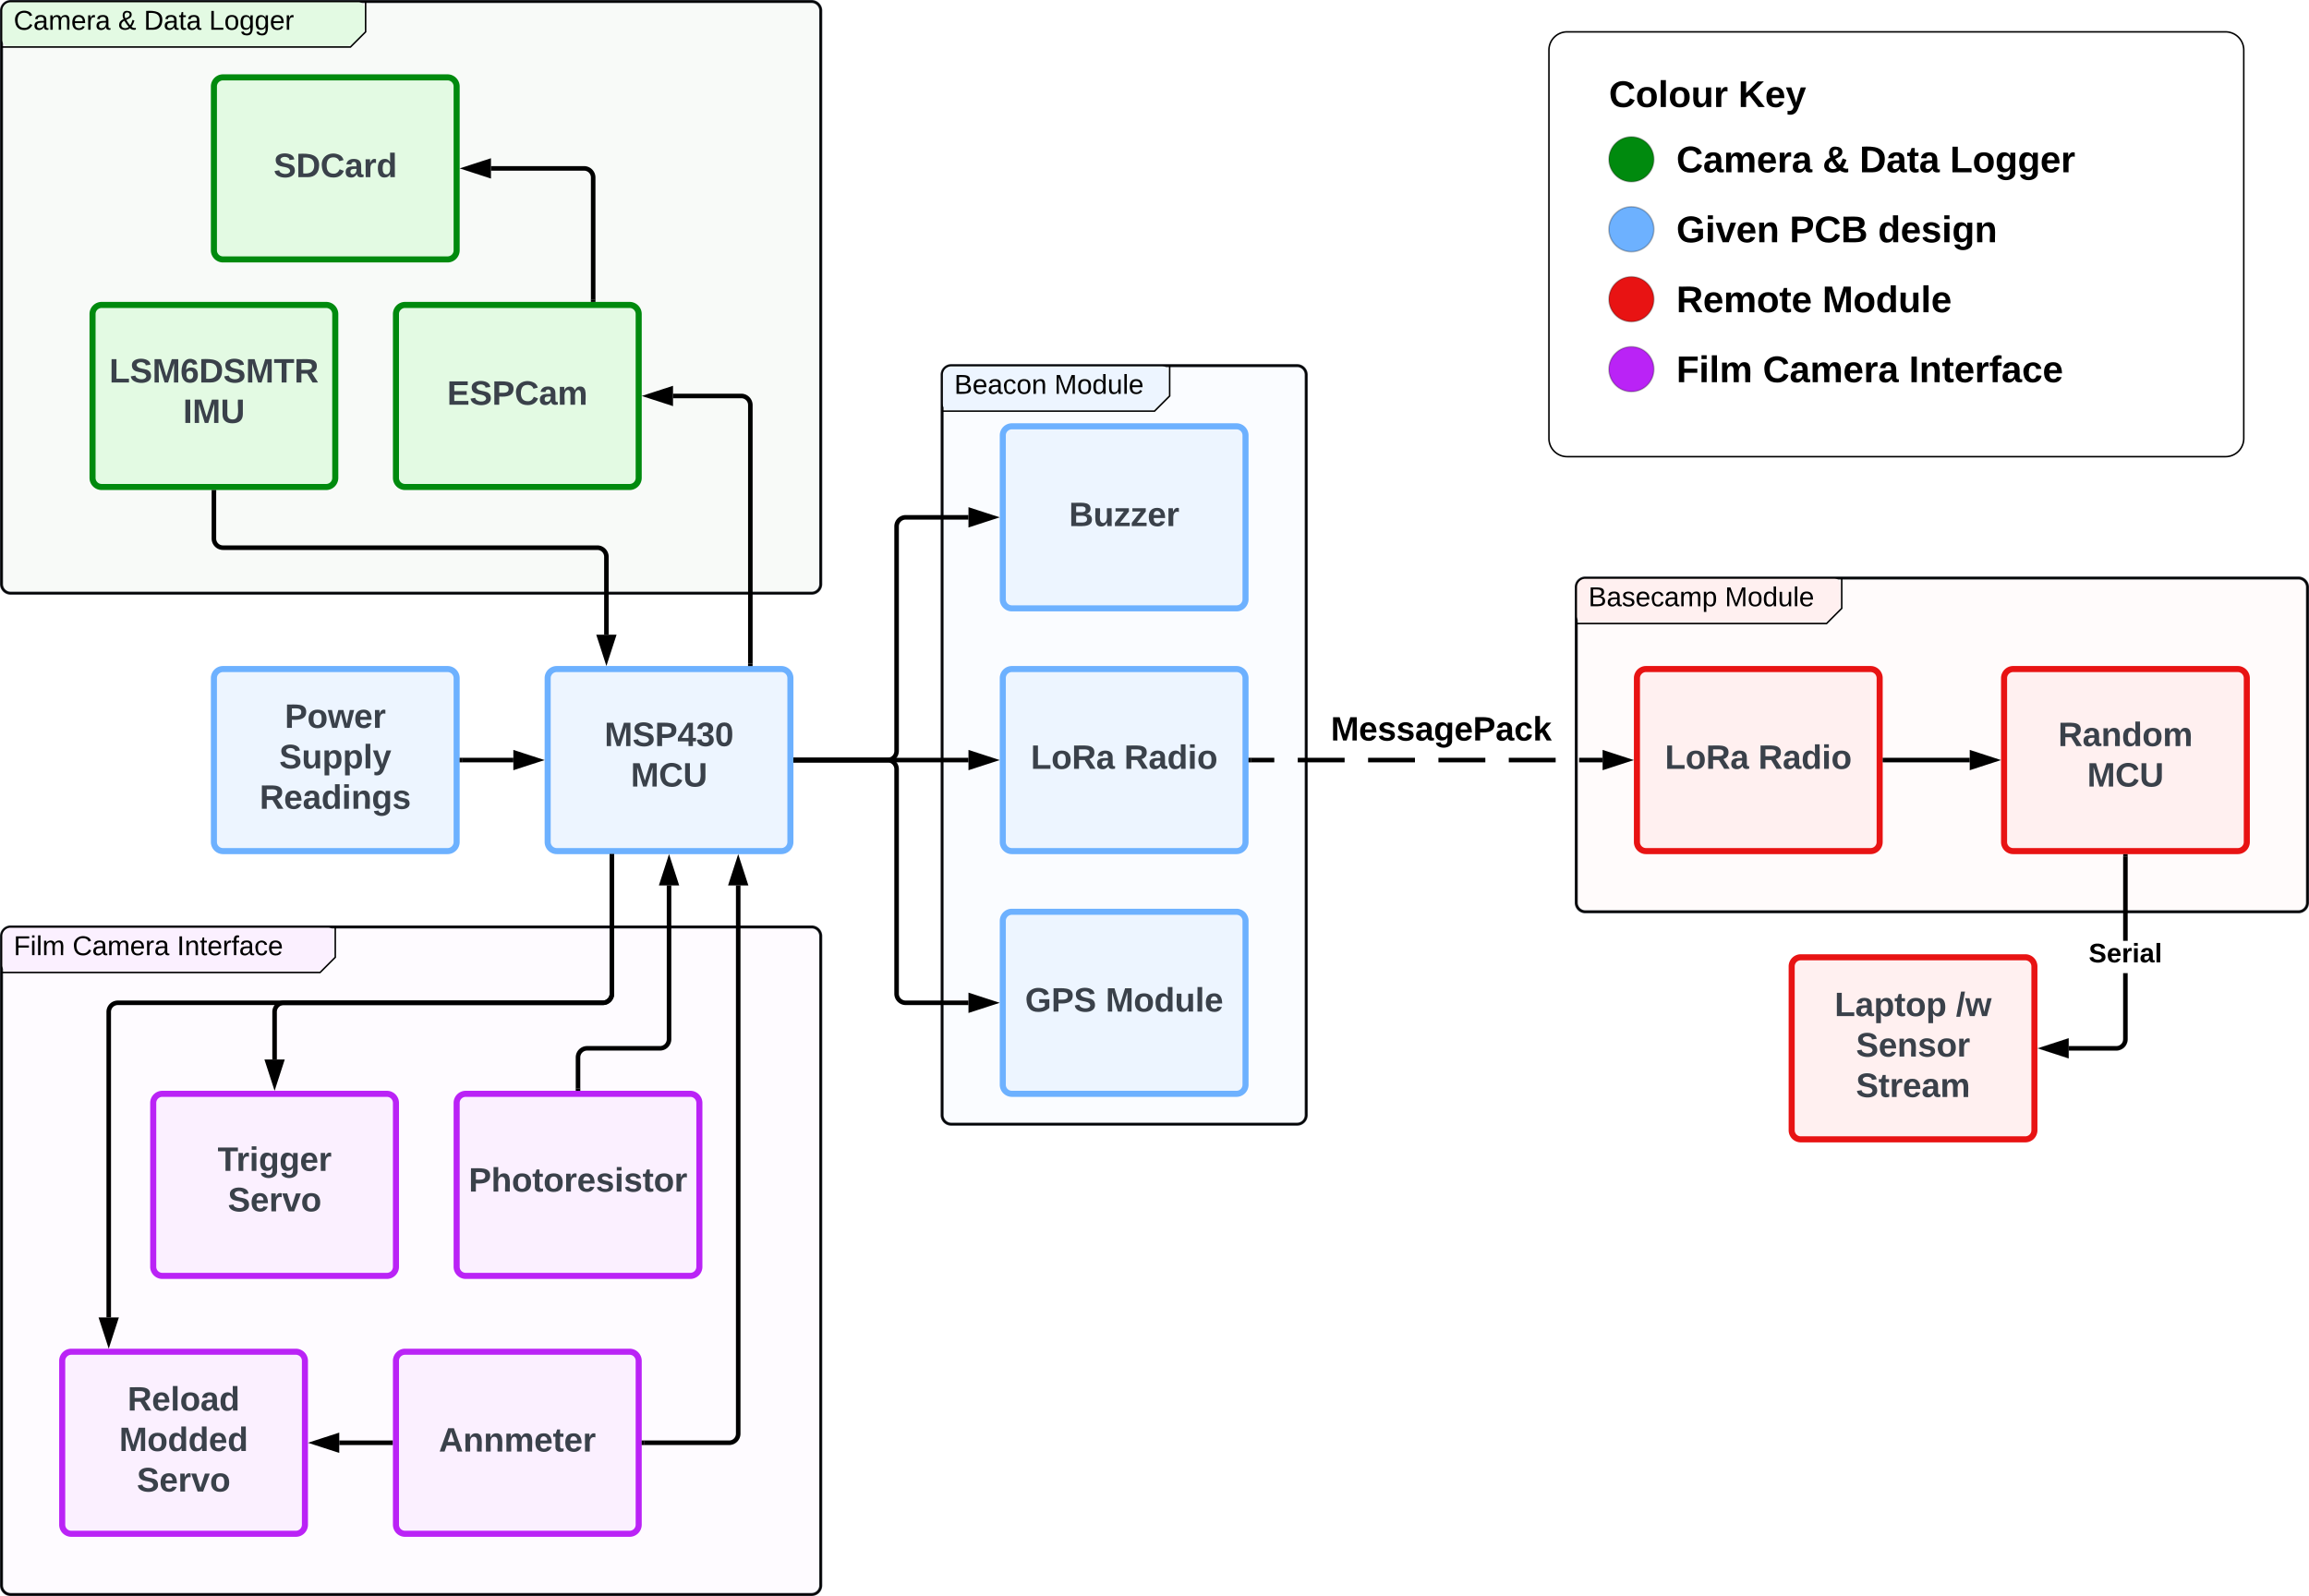 <svg xmlns="http://www.w3.org/2000/svg" xmlns:xlink="http://www.w3.org/1999/xlink" xmlns:lucid="lucid" width="1522" height="1052"><g transform="translate(-179 71)" lucid:page-tab-id="0_0"><path d="M0-500h2000v1500H0z" fill="#fff"/><path d="M1218 316a6 6 0 0 1 6-6h470a6 6 0 0 1 6 6v208a6 6 0 0 1-6 6h-470a6 6 0 0 1-6-6z" stroke="#282c33" stroke-width="2" fill="#fffbfb"/><path d="M800 176a6 6 0 0 1 6-6h228a6 6 0 0 1 6 6v488a6 6 0 0 1-6 6H806a6 6 0 0 1-6-6z" stroke="#282c33" stroke-width="2" fill="#fafcff"/><path d="M180 546a6 6 0 0 1 6-6h528a6 6 0 0 1 6 6v428a6 6 0 0 1-6 6H186a6 6 0 0 1-6-6z" stroke="#282c33" stroke-width="2" fill="#fefbff"/><path d="M180-64a6 6 0 0 1 6-6h528a6 6 0 0 1 6 6v378a6 6 0 0 1-6 6H186a6 6 0 0 1-6-6z" stroke="#282c33" stroke-width="2" fill="#f8faf8"/><path d="M1218 316a6 6 0 0 1 6-6h163a6 6 0 0 1 6 6v8a14.48 14.48 0 0 1-4.24 10.24l-1.52 1.52A14.48 14.48 0 0 1 1377 340h-153a6 6 0 0 1-6-6z" fill="#fff0f0"/><path d="M1393 310v20l-10 10h-165" stroke="#000" fill="none"/><path d="M1218 316a6 6 0 0 1 6-6h470a6 6 0 0 1 6 6v208a6 6 0 0 1-6 6h-470a6 6 0 0 1-6-6z" stroke="#000" fill="none"/><use xlink:href="#a" transform="matrix(1,0,0,1,1226,310) translate(0 18.6)"/><use xlink:href="#b" transform="matrix(1,0,0,1,1226,310) translate(89.95 18.6)"/><path d="M800 176a6 6 0 0 1 6-6h138a6 6 0 0 1 6 6v8a14.48 14.48 0 0 1-4.24 10.24l-1.52 1.52A14.48 14.48 0 0 1 934 200H806a6 6 0 0 1-6-6z" fill="#edf5ff"/><path d="M950 170v20l-10 10H800" stroke="#000" fill="none"/><path d="M800 176a6 6 0 0 1 6-6h228a6 6 0 0 1 6 6v488a6 6 0 0 1-6 6H806a6 6 0 0 1-6-6z" stroke="#000" fill="none"/><use xlink:href="#c" transform="matrix(1,0,0,1,808,170) translate(0 18.6)"/><use xlink:href="#b" transform="matrix(1,0,0,1,808,170) translate(66 18.6)"/><path d="M180-64a6 6 0 0 1 6-6h228a6 6 0 0 1 6 6v8a14.48 14.48 0 0 1-4.24 10.24l-1.52 1.52A14.48 14.48 0 0 1 404-40H186a6 6 0 0 1-6-6z" fill="#e3fae3"/><path d="M420-70v20l-10 10H180" stroke="#000" fill="none"/><path d="M180-64a6 6 0 0 1 6-6h528a6 6 0 0 1 6 6v378a6 6 0 0 1-6 6H186a6 6 0 0 1-6-6z" stroke="#000" fill="none"/><use xlink:href="#d" transform="matrix(1,0,0,1,188,-70) translate(0 18.6)"/><use xlink:href="#e" transform="matrix(1,0,0,1,188,-70) translate(68.85 18.6)"/><use xlink:href="#f" transform="matrix(1,0,0,1,188,-70) translate(85.85 18.6)"/><use xlink:href="#g" transform="matrix(1,0,0,1,188,-70) translate(128.8 18.6)"/><path d="M180 546a6 6 0 0 1 6-6h208a6 6 0 0 1 6 6v8a14.48 14.48 0 0 1-4.24 10.24l-1.52 1.52A14.48 14.48 0 0 1 384 570H186a6 6 0 0 1-6-6z" fill="#fbf0ff"/><path d="M400 540v20l-10 10H180" stroke="#000" fill="none"/><path d="M180 546a6 6 0 0 1 6-6h528a6 6 0 0 1 6 6v428a6 6 0 0 1-6 6H186a6 6 0 0 1-6-6z" stroke="#000" fill="none"/><use xlink:href="#h" transform="matrix(1,0,0,1,188,540) translate(0 18.6)"/><use xlink:href="#i" transform="matrix(1,0,0,1,188,540) translate(38.8 18.6)"/><use xlink:href="#j" transform="matrix(1,0,0,1,188,540) translate(107.65 18.6)"/><path d="M540 376a6 6 0 0 1 6-6h148a6 6 0 0 1 6 6v108a6 6 0 0 1-6 6H546a6 6 0 0 1-6-6z" stroke="#6db1ff" stroke-width="4" fill="#edf5ff"/><use xlink:href="#k" transform="matrix(1,0,0,1,552,382) translate(25.438 38.778)"/><use xlink:href="#l" transform="matrix(1,0,0,1,552,382) translate(42.784 65.444)"/><path d="M320-14a6 6 0 0 1 6-6h148a6 6 0 0 1 6 6V94a6 6 0 0 1-6 6H326a6 6 0 0 1-6-6z" stroke="#008a0e" stroke-width="4" fill="#e3fae3"/><use xlink:href="#m" transform="matrix(1,0,0,1,332,-8) translate(27.352 53.778)"/><path d="M440 136a6 6 0 0 1 6-6h148a6 6 0 0 1 6 6v108a6 6 0 0 1-6 6H446a6 6 0 0 1-6-6z" stroke="#008a0e" stroke-width="4" fill="#e3fae3"/><use xlink:href="#n" transform="matrix(1,0,0,1,452,142) translate(21.735 53.778)"/><path d="M320 376a6 6 0 0 1 6-6h148a6 6 0 0 1 6 6v108a6 6 0 0 1-6 6H326a6 6 0 0 1-6-6z" stroke="#6db1ff" stroke-width="4" fill="#edf5ff"/><use xlink:href="#o" transform="matrix(1,0,0,1,332,382) translate(34.698 26.778)"/><use xlink:href="#p" transform="matrix(1,0,0,1,332,382) translate(31.056 53.444)"/><use xlink:href="#q" transform="matrix(1,0,0,1,332,382) translate(18.123 80.111)"/><path d="M1258 376a6 6 0 0 1 6-6h148a6 6 0 0 1 6 6v108a6 6 0 0 1-6 6h-148a6 6 0 0 1-6-6z" stroke="#e81313" stroke-width="4" fill="#fff0f0"/><use xlink:href="#r" transform="matrix(1,0,0,1,1270,382) translate(6.457 53.778)"/><use xlink:href="#s" transform="matrix(1,0,0,1,1270,382) translate(68 53.778)"/><path d="M1500 376a6 6 0 0 1 6-6h148a6 6 0 0 1 6 6v108a6 6 0 0 1-6 6h-148a6 6 0 0 1-6-6z" stroke="#e81313" stroke-width="4" fill="#fff0f0"/><use xlink:href="#t" transform="matrix(1,0,0,1,1512,382) translate(23.679 38.778)"/><use xlink:href="#l" transform="matrix(1,0,0,1,1512,382) translate(42.784 65.444)"/><path d="M1360 566a6 6 0 0 1 6-6h148a6 6 0 0 1 6 6v108a6 6 0 0 1-6 6h-148a6 6 0 0 1-6-6z" stroke="#e81313" stroke-width="4" fill="#fff0f0"/><use xlink:href="#u" transform="matrix(1,0,0,1,1372,572) translate(16.302 26.778)"/><use xlink:href="#v" transform="matrix(1,0,0,1,1372,572) translate(96.241 26.778)"/><use xlink:href="#w" transform="matrix(1,0,0,1,1372,572) translate(30.407 53.444)"/><use xlink:href="#x" transform="matrix(1,0,0,1,1372,572) translate(30.377 80.111)"/><path d="M220 826a6 6 0 0 1 6-6h148a6 6 0 0 1 6 6v108a6 6 0 0 1-6 6H226a6 6 0 0 1-6-6z" stroke="#ba23f6" stroke-width="4" fill="#fbf0ff"/><use xlink:href="#y" transform="matrix(1,0,0,1,232,832) translate(31.056 26.778)"/><use xlink:href="#z" transform="matrix(1,0,0,1,232,832) translate(25.562 53.444)"/><use xlink:href="#A" transform="matrix(1,0,0,1,232,832) translate(37.167 80.111)"/><path d="M483.5 430h33.88" stroke="#000" stroke-width="3" fill="none"/><path d="M483.54 431.48H482v-2.96h1.54z" stroke="#000" stroke-width=".05"/><path d="M533.15 430l-14.27 4.63v-9.26z" stroke="#000" stroke-width="3"/><path d="M1421.5 430h55.88" stroke="#000" stroke-width="3" fill="none"/><path d="M1421.54 431.48H1420v-2.96h1.54z" stroke="#000" stroke-width=".05"/><path d="M1493.15 430l-14.27 4.63v-9.26z" stroke="#000" stroke-width="3"/><path d="M840 376a6 6 0 0 1 6-6h148a6 6 0 0 1 6 6v108a6 6 0 0 1-6 6H846a6 6 0 0 1-6-6z" stroke="#6db1ff" stroke-width="4" fill="#edf5ff"/><use xlink:href="#r" transform="matrix(1,0,0,1,852,382) translate(6.457 53.778)"/><use xlink:href="#s" transform="matrix(1,0,0,1,852,382) translate(68 53.778)"/><path d="M840 536a6 6 0 0 1 6-6h148a6 6 0 0 1 6 6v108a6 6 0 0 1-6 6H846a6 6 0 0 1-6-6z" stroke="#6db1ff" stroke-width="4" fill="#edf5ff"/><use xlink:href="#B" transform="matrix(1,0,0,1,852,542) translate(2.691 53.778)"/><use xlink:href="#C" transform="matrix(1,0,0,1,852,542) translate(55.778 53.778)"/><path d="M840 216a6 6 0 0 1 6-6h148a6 6 0 0 1 6 6v108a6 6 0 0 1-6 6H846a6 6 0 0 1-6-6z" stroke="#6db1ff" stroke-width="4" fill="#edf5ff"/><use xlink:href="#D" transform="matrix(1,0,0,1,852,222) translate(31.642 53.778)"/><path d="M703.5 430H764a6 6 0 0 0 6-6V276a6 6 0 0 1 6-6h41.38" stroke="#000" stroke-width="3" fill="none"/><path d="M703.54 431.48H702v-2.96h1.54z" stroke="#000" stroke-width=".05"/><path d="M833.15 270l-14.27 4.63v-9.26z" stroke="#000" stroke-width="3"/><path d="M240 136a6 6 0 0 1 6-6h148a6 6 0 0 1 6 6v108a6 6 0 0 1-6 6H246a6 6 0 0 1-6-6z" stroke="#008a0e" stroke-width="4" fill="#e3fae3"/><use xlink:href="#E" transform="matrix(1,0,0,1,252,142) translate(-0.951 39.111)"/><use xlink:href="#F" transform="matrix(1,0,0,1,252,142) translate(47.691 65.778)"/><path d="M703.5 430h113.88" stroke="#000" stroke-width="3" fill="none"/><path d="M703.54 431.48H702v-2.96h1.54z" stroke="#000" stroke-width=".05"/><path d="M833.15 430l-14.27 4.63v-9.26z" stroke="#000" stroke-width="3"/><path d="M703.5 430H764a6 6 0 0 1 6 6v148a6 6 0 0 0 6 6h41.38" stroke="#000" stroke-width="3" fill="none"/><path d="M703.54 431.48H702v-2.96h1.54z" stroke="#000" stroke-width=".05"/><path d="M833.15 590l-14.27 4.63v-9.26z" stroke="#000" stroke-width="3"/><path d="M673.6 366.5V196a6 6 0 0 0-6-6h-44.98" stroke="#000" stroke-width="3" fill="none"/><path d="M675.08 368h-2.96v-1.54h2.96z" stroke="#000" stroke-width=".05"/><path d="M606.85 190l14.27-4.63v9.26z" stroke="#000" stroke-width="3"/><path d="M570 126.5V46a6 6 0 0 0-6-6h-61.38" stroke="#000" stroke-width="3" fill="none"/><path d="M571.48 128h-2.96v-1.54h2.96z" stroke="#000" stroke-width=".05"/><path d="M486.85 40l14.27-4.63v9.27z" stroke="#000" stroke-width="3"/><path d="M436.5 880h-33.88" stroke="#000" stroke-width="3" fill="none"/><path d="M438 881.48h-1.54v-2.96H438z" stroke="#000" stroke-width=".05"/><path d="M386.85 880l14.27-4.63v9.26z" stroke="#000" stroke-width="3"/><path d="M582.34 493.5V584a6 6 0 0 1-6 6H256.67a6 6 0 0 0-6 6v201.38" stroke="#000" stroke-width="3" fill="none"/><path d="M583.8 493.54h-2.94V492h2.95z" stroke="#000" stroke-width=".05"/><path d="M250.67 813.15l-4.64-14.27h9.27z" stroke="#000" stroke-width="3"/><path d="M1200-38a12 12 0 0 1 12-12h434a12 12 0 0 1 12 12v256a12 12 0 0 1-12 12h-434a12 12 0 0 1-12-12z" stroke="#000" fill-opacity="0"/><path d="M1269.18 34c0 8.2-6.64 14.82-14.83 14.82-8.18 0-14.82-6.63-14.82-14.82 0-8.2 6.64-14.82 14.82-14.82 8.2 0 14.83 6.63 14.83 14.82z" stroke="#000" stroke-opacity=".25" fill="#008a0e"/><path d="M1269.18 80.12c0 8.18-6.64 14.82-14.83 14.82-8.18 0-14.82-6.64-14.82-14.82 0-8.2 6.64-14.83 14.82-14.83 8.2 0 14.83 6.63 14.83 14.82z" stroke="#000" stroke-opacity=".25" fill="#6db1ff"/><path d="M1269.18 126.23c0 8.2-6.64 14.83-14.83 14.83-8.18 0-14.82-6.64-14.82-14.83 0-8.18 6.64-14.82 14.82-14.82 8.2 0 14.83 6.65 14.83 14.83z" stroke="#000" stroke-opacity=".25" fill="#e81313"/><path d="M1269.18 172.35c0 8.2-6.64 14.83-14.83 14.83-8.18 0-14.82-6.64-14.82-14.83 0-8.18 6.64-14.82 14.82-14.82 8.2 0 14.83 6.64 14.83 14.82z" stroke="#000" stroke-opacity=".25" fill="#ba23f6"/><use xlink:href="#G" transform="matrix(1,0,0,1,1239.529,-20.353) translate(0 19.889)"/><use xlink:href="#H" transform="matrix(1,0,0,1,1239.529,-20.353) translate(85.284 19.889)"/><use xlink:href="#I" transform="matrix(1,0,0,1,1284,19.176) translate(0 23.389)"/><use xlink:href="#J" transform="matrix(1,0,0,1,1284,19.176) translate(96.352 23.389)"/><use xlink:href="#K" transform="matrix(1,0,0,1,1284,19.176) translate(120.728 23.389)"/><use xlink:href="#L" transform="matrix(1,0,0,1,1284,19.176) translate(180.346 23.389)"/><use xlink:href="#M" transform="matrix(1,0,0,1,1284,65.294) translate(0 23.389)"/><use xlink:href="#N" transform="matrix(1,0,0,1,1284,65.294) translate(74.623 23.389)"/><use xlink:href="#O" transform="matrix(1,0,0,1,1284,65.294) translate(132.883 23.389)"/><use xlink:href="#P" transform="matrix(1,0,0,1,1284,111.412) translate(0 23.389)"/><use xlink:href="#Q" transform="matrix(1,0,0,1,1284,111.412) translate(96.216 23.389)"/><use xlink:href="#R" transform="matrix(1,0,0,1,1284,157.529) translate(0 23.389)"/><use xlink:href="#S" transform="matrix(1,0,0,1,1284,157.529) translate(56.969 23.389)"/><use xlink:href="#T" transform="matrix(1,0,0,1,1284,157.529) translate(153.321 23.389)"/><path d="M1003.5 430h15.46m15.46 0h30.9m15.47 0h30.9m15.47 0h30.92m15.45 0h30.9m15.47 0h15.46" stroke="#000" stroke-width="3" fill="none"/><path d="M1003.54 431.48H1002v-2.96h1.54z" stroke="#000" stroke-width=".05"/><path d="M1251.15 430l-14.27 4.63v-9.26z" stroke="#000" stroke-width="3"/><g><use xlink:href="#U" transform="matrix(1,0,0,1,1056.222,399.333) translate(0 17.778)"/></g><path d="M320 253.5V284a6 6 0 0 0 6 6h246.72a6 6 0 0 1 6 6v51.38" stroke="#000" stroke-width="3" fill="none"/><path d="M321.48 253.54h-2.96V252h2.96z" stroke="#000" stroke-width=".05"/><path d="M578.72 363.15l-4.63-14.27h9.26z" stroke="#000" stroke-width="3"/><path d="M440 826a6 6 0 0 1 6-6h148a6 6 0 0 1 6 6v108a6 6 0 0 1-6 6H446a6 6 0 0 1-6-6z" stroke="#ba23f6" stroke-width="4" fill="#fbf0ff"/><g><use xlink:href="#V" transform="matrix(1,0,0,1,452,832) translate(16.272 53.778)"/></g><path d="M582.34 493.5V584a6 6 0 0 1-6 6H366a6 6 0 0 0-6 6v31.38" stroke="#000" stroke-width="3" fill="none"/><path d="M583.8 493.54h-2.94V492h2.95z" stroke="#000" stroke-width=".05"/><path d="M360 643.15l-4.63-14.27h9.26z" stroke="#000" stroke-width="3"/><path d="M1581.47 614.06l-.08 1.1-.3 1.15-.44 1.1-.6 1-.77.9-.9.75-1 .6-1.1.46-1.13.3-1.1.08h-31.45v-2.96h31.32l.77-.05.7-.17.65-.27.6-.37.55-.46.46-.54.37-.6.27-.66.16-.7.07-.76v-43.5h2.94zm0-64.95h-2.94v-55.6h2.94z" stroke="#000" stroke-width=".05"/><path d="M1581.47 493.54h-2.94V492h2.94z"/><path stroke="#000" stroke-width=".05"/><path d="M1541.12 624.63l-14.27-4.63 14.27-4.63z"/><path d="M1542.6 626.66l-20.52-6.66 20.52-6.66zm-10.97-6.66l8 2.6v-5.2z" stroke="#000" stroke-width=".05"/><g><use xlink:href="#W" transform="matrix(1,0,0,1,1555.802,549.114) translate(0 14.222)"/></g><path d="M280 656a6 6 0 0 1 6-6h148a6 6 0 0 1 6 6v108a6 6 0 0 1-6 6H286a6 6 0 0 1-6-6z" stroke="#ba23f6" stroke-width="4" fill="#fbf0ff"/><g><use xlink:href="#X" transform="matrix(1,0,0,1,292,662) translate(30.438 38.778)"/><use xlink:href="#Y" transform="matrix(1,0,0,1,292,662) translate(37.167 65.444)"/></g><path d="M480 656a6 6 0 0 1 6-6h148a6 6 0 0 1 6 6v108a6 6 0 0 1-6 6H486a6 6 0 0 1-6-6z" stroke="#ba23f6" stroke-width="4" fill="#fbf0ff"/><g><use xlink:href="#Z" transform="matrix(1,0,0,1,492,662) translate(-4.037 52.444)"/></g><path d="M560 646.5V626a6 6 0 0 1 6-6h48a6 6 0 0 0 6-6V512.62" stroke="#000" stroke-width="3" fill="none"/><path d="M561.48 648h-2.96v-1.54h2.96z" stroke="#000" stroke-width=".05"/><path d="M620 496.85l4.63 14.27h-9.26z" stroke="#000" stroke-width="3"/><path d="M603.5 880h56.1a6 6 0 0 0 6-6V512.62" stroke="#000" stroke-width="3" fill="none"/><path d="M603.54 881.48H602v-2.96h1.54z" stroke="#000" stroke-width=".05"/><path d="M665.6 496.85l4.63 14.27h-9.26z" stroke="#000" stroke-width="3"/><defs><path d="M160-131c35 5 61 23 61 61C221 17 115-2 30 0v-248c76 3 177-17 177 60 0 33-19 50-47 57zm-97-11c50-1 110 9 110-42 0-47-63-36-110-37v79zm0 115c55-2 124 14 124-45 0-56-70-42-124-44v89" id="aa"/><path d="M141-36C126-15 110 5 73 4 37 3 15-17 15-53c-1-64 63-63 125-63 3-35-9-54-41-54-24 1-41 7-42 31l-33-3c5-37 33-52 76-52 45 0 72 20 72 64v82c-1 20 7 32 28 27v20c-31 9-61-2-59-35zM48-53c0 20 12 33 32 33 41-3 63-29 60-74-43 2-92-5-92 41" id="ab"/><path d="M135-143c-3-34-86-38-87 0 15 53 115 12 119 90S17 21 10-45l28-5c4 36 97 45 98 0-10-56-113-15-118-90-4-57 82-63 122-42 12 7 21 19 24 35" id="ac"/><path d="M100-194c63 0 86 42 84 106H49c0 40 14 67 53 68 26 1 43-12 49-29l28 8c-11 28-37 45-77 45C44 4 14-33 15-96c1-61 26-98 85-98zm52 81c6-60-76-77-97-28-3 7-6 17-6 28h103" id="ad"/><path d="M96-169c-40 0-48 33-48 73s9 75 48 75c24 0 41-14 43-38l32 2c-6 37-31 61-74 61-59 0-76-41-82-99-10-93 101-131 147-64 4 7 5 14 7 22l-32 3c-4-21-16-35-41-35" id="ae"/><path d="M210-169c-67 3-38 105-44 169h-31v-121c0-29-5-50-35-48C34-165 62-65 56 0H25l-1-190h30c1 10-1 24 2 32 10-44 99-50 107 0 11-21 27-35 58-36 85-2 47 119 55 194h-31v-121c0-29-5-49-35-48" id="af"/><path d="M115-194c55 1 70 41 70 98S169 2 115 4C84 4 66-9 55-30l1 105H24l-1-265h31l2 30c10-21 28-34 59-34zm-8 174c40 0 45-34 45-75s-6-73-45-74c-42 0-51 32-51 76 0 43 10 73 51 73" id="ag"/><g id="a"><use transform="matrix(0.05,0,0,0.05,0,0)" xlink:href="#aa"/><use transform="matrix(0.05,0,0,0.05,12,0)" xlink:href="#ab"/><use transform="matrix(0.05,0,0,0.05,22,0)" xlink:href="#ac"/><use transform="matrix(0.05,0,0,0.05,31,0)" xlink:href="#ad"/><use transform="matrix(0.05,0,0,0.05,41,0)" xlink:href="#ae"/><use transform="matrix(0.05,0,0,0.05,50,0)" xlink:href="#ab"/><use transform="matrix(0.05,0,0,0.05,60,0)" xlink:href="#af"/><use transform="matrix(0.05,0,0,0.05,74.95,0)" xlink:href="#ag"/></g><path d="M240 0l2-218c-23 76-54 145-80 218h-23L58-218 59 0H30v-248h44l77 211c21-75 51-140 76-211h43V0h-30" id="ah"/><path d="M100-194c62-1 85 37 85 99 1 63-27 99-86 99S16-35 15-95c0-66 28-99 85-99zM99-20c44 1 53-31 53-75 0-43-8-75-51-75s-53 32-53 75 10 74 51 75" id="ai"/><path d="M85-194c31 0 48 13 60 33l-1-100h32l1 261h-30c-2-10 0-23-3-31C134-8 116 4 85 4 32 4 16-35 15-94c0-66 23-100 70-100zm9 24c-40 0-46 34-46 75 0 40 6 74 45 74 42 0 51-32 51-76 0-42-9-74-50-73" id="aj"/><path d="M84 4C-5 8 30-112 23-190h32v120c0 31 7 50 39 49 72-2 45-101 50-169h31l1 190h-30c-1-10 1-25-2-33-11 22-28 36-60 37" id="ak"/><path d="M24 0v-261h32V0H24" id="al"/><g id="b"><use transform="matrix(0.05,0,0,0.05,0,0)" xlink:href="#ah"/><use transform="matrix(0.05,0,0,0.05,14.95,0)" xlink:href="#ai"/><use transform="matrix(0.05,0,0,0.05,24.95,0)" xlink:href="#aj"/><use transform="matrix(0.05,0,0,0.05,34.95,0)" xlink:href="#ak"/><use transform="matrix(0.05,0,0,0.05,44.95,0)" xlink:href="#al"/><use transform="matrix(0.05,0,0,0.05,48.9,0)" xlink:href="#ad"/></g><path d="M117-194c89-4 53 116 60 194h-32v-121c0-31-8-49-39-48C34-167 62-67 57 0H25l-1-190h30c1 10-1 24 2 32 11-22 29-35 61-36" id="am"/><g id="c"><use transform="matrix(0.05,0,0,0.05,0,0)" xlink:href="#aa"/><use transform="matrix(0.05,0,0,0.05,12,0)" xlink:href="#ad"/><use transform="matrix(0.05,0,0,0.05,22,0)" xlink:href="#ab"/><use transform="matrix(0.05,0,0,0.05,32,0)" xlink:href="#ae"/><use transform="matrix(0.05,0,0,0.05,41,0)" xlink:href="#ai"/><use transform="matrix(0.05,0,0,0.05,51,0)" xlink:href="#am"/></g><path d="M212-179c-10-28-35-45-73-45-59 0-87 40-87 99 0 60 29 101 89 101 43 0 62-24 78-52l27 14C228-24 195 4 139 4 59 4 22-46 18-125c-6-104 99-153 187-111 19 9 31 26 39 46" id="an"/><path d="M114-163C36-179 61-72 57 0H25l-1-190h30c1 12-1 29 2 39 6-27 23-49 58-41v29" id="ao"/><g id="d"><use transform="matrix(0.05,0,0,0.05,0,0)" xlink:href="#an"/><use transform="matrix(0.05,0,0,0.05,12.95,0)" xlink:href="#ab"/><use transform="matrix(0.05,0,0,0.05,22.95,0)" xlink:href="#af"/><use transform="matrix(0.05,0,0,0.05,37.9,0)" xlink:href="#ad"/><use transform="matrix(0.05,0,0,0.05,47.9,0)" xlink:href="#ao"/><use transform="matrix(0.05,0,0,0.05,53.85,0)" xlink:href="#ab"/></g><path d="M234-2c-28 10-62 0-77-18C117 19 8 12 13-65c3-43 29-61 60-76-25-40-17-114 47-108 35 3 59 15 59 50 0 44-40 53-71 69 14 26 32 50 51 72 14-21 24-43 30-72l26 8c-9 33-21 57-38 82 13 13 33 22 57 15v23zM97-151c25-10 52-18 56-48-1-18-13-29-33-29-42 0-39 50-23 77zM42-66c-3 51 71 58 98 28-20-24-41-51-56-80-23 10-40 24-42 52" id="ap"/><use transform="matrix(0.05,0,0,0.05,0,0)" xlink:href="#ap" id="e"/><path d="M30-248c118-7 216 8 213 122C240-48 200 0 122 0H30v-248zM63-27c89 8 146-16 146-99s-60-101-146-95v194" id="aq"/><path d="M59-47c-2 24 18 29 38 22v24C64 9 27 4 27-40v-127H5v-23h24l9-43h21v43h35v23H59v120" id="ar"/><g id="f"><use transform="matrix(0.05,0,0,0.05,0,0)" xlink:href="#aq"/><use transform="matrix(0.05,0,0,0.05,12.95,0)" xlink:href="#ab"/><use transform="matrix(0.05,0,0,0.05,22.95,0)" xlink:href="#ar"/><use transform="matrix(0.05,0,0,0.05,27.95,0)" xlink:href="#ab"/></g><path d="M30 0v-248h33v221h125V0H30" id="as"/><path d="M177-190C167-65 218 103 67 71c-23-6-38-20-44-43l32-5c15 47 100 32 89-28v-30C133-14 115 1 83 1 29 1 15-40 15-95c0-56 16-97 71-98 29-1 48 16 59 35 1-10 0-23 2-32h30zM94-22c36 0 50-32 50-73 0-42-14-75-50-75-39 0-46 34-46 75s6 73 46 73" id="at"/><g id="g"><use transform="matrix(0.05,0,0,0.05,0,0)" xlink:href="#as"/><use transform="matrix(0.05,0,0,0.05,10,0)" xlink:href="#ai"/><use transform="matrix(0.05,0,0,0.05,20,0)" xlink:href="#at"/><use transform="matrix(0.05,0,0,0.05,30,0)" xlink:href="#at"/><use transform="matrix(0.05,0,0,0.05,40,0)" xlink:href="#ad"/><use transform="matrix(0.05,0,0,0.05,50,0)" xlink:href="#ao"/></g><path d="M63-220v92h138v28H63V0H30v-248h175v28H63" id="au"/><path d="M24-231v-30h32v30H24zM24 0v-190h32V0H24" id="av"/><g id="h"><use transform="matrix(0.05,0,0,0.05,0,0)" xlink:href="#au"/><use transform="matrix(0.05,0,0,0.05,10.95,0)" xlink:href="#av"/><use transform="matrix(0.05,0,0,0.05,14.9,0)" xlink:href="#al"/><use transform="matrix(0.05,0,0,0.05,18.85,0)" xlink:href="#af"/></g><g id="i"><use transform="matrix(0.05,0,0,0.05,0,0)" xlink:href="#an"/><use transform="matrix(0.05,0,0,0.05,12.95,0)" xlink:href="#ab"/><use transform="matrix(0.05,0,0,0.05,22.95,0)" xlink:href="#af"/><use transform="matrix(0.05,0,0,0.05,37.9,0)" xlink:href="#ad"/><use transform="matrix(0.05,0,0,0.05,47.9,0)" xlink:href="#ao"/><use transform="matrix(0.05,0,0,0.05,53.85,0)" xlink:href="#ab"/></g><path d="M33 0v-248h34V0H33" id="aw"/><path d="M101-234c-31-9-42 10-38 44h38v23H63V0H32v-167H5v-23h27c-7-52 17-82 69-68v24" id="ax"/><g id="j"><use transform="matrix(0.05,0,0,0.05,0,0)" xlink:href="#aw"/><use transform="matrix(0.05,0,0,0.05,5,0)" xlink:href="#am"/><use transform="matrix(0.05,0,0,0.05,15,0)" xlink:href="#ar"/><use transform="matrix(0.05,0,0,0.05,20,0)" xlink:href="#ad"/><use transform="matrix(0.05,0,0,0.05,30,0)" xlink:href="#ao"/><use transform="matrix(0.05,0,0,0.05,35.95,0)" xlink:href="#ax"/><use transform="matrix(0.05,0,0,0.05,40.95,0)" xlink:href="#ab"/><use transform="matrix(0.05,0,0,0.05,50.95,0)" xlink:href="#ae"/><use transform="matrix(0.05,0,0,0.05,59.95,0)" xlink:href="#ad"/></g><path fill="#3a414a" d="M230 0l2-204L168 0h-37L68-204 70 0H24v-248h70l56 185 57-185h69V0h-46" id="ay"/><path fill="#3a414a" d="M169-182c-1-43-94-46-97-3 18 66 151 10 154 114 3 95-165 93-204 36-6-8-10-19-12-30l50-8c3 46 112 56 116 5-17-69-150-10-154-114-4-87 153-88 188-35 5 8 8 18 10 28" id="az"/><path fill="#3a414a" d="M24-248c93 1 206-16 204 79-1 75-69 88-152 82V0H24v-248zm52 121c47 0 100 7 100-41 0-47-54-39-100-39v80" id="aA"/><path fill="#3a414a" d="M165-50V0h-47v-50H5v-38l105-160h55v161h33v37h-33zm-47-37l2-116L46-87h72" id="aB"/><path fill="#3a414a" d="M128-127c34 4 56 21 59 58 7 91-148 94-172 28-4-9-6-17-7-26l51-5c1 24 16 35 40 36 23 0 39-12 38-36-1-31-31-36-65-34v-40c32 2 59-3 59-33 0-20-13-33-34-33s-33 13-35 32l-50-3c6-44 37-68 86-68 50 0 83 20 83 66 0 35-22 52-53 58" id="aC"/><path fill="#3a414a" d="M101-251c68 0 84 54 84 127C185-50 166 4 99 4S15-52 14-124c-1-75 17-127 87-127zm-1 216c37-5 36-46 36-89s4-89-36-89c-39 0-36 45-36 89 0 43-3 85 36 89" id="aD"/><g id="k"><use transform="matrix(0.062,0,0,0.062,0,0)" xlink:href="#ay"/><use transform="matrix(0.062,0,0,0.062,18.457,0)" xlink:href="#az"/><use transform="matrix(0.062,0,0,0.062,33.272,0)" xlink:href="#aA"/><use transform="matrix(0.062,0,0,0.062,48.086,0)" xlink:href="#aB"/><use transform="matrix(0.062,0,0,0.062,60.432,0)" xlink:href="#aC"/><use transform="matrix(0.062,0,0,0.062,72.778,0)" xlink:href="#aD"/></g><path fill="#3a414a" d="M67-125c0 53 21 87 73 88 37 1 54-22 65-47l45 17C233-25 199 4 140 4 58 4 20-42 15-125 8-235 124-281 211-232c18 10 29 29 36 50l-46 12c-8-25-30-41-62-41-52 0-71 34-72 86" id="aE"/><path fill="#3a414a" d="M238-95c0 69-44 99-111 99C63 4 22-25 22-93v-155h51v151c-1 38 19 59 55 60 90 1 49-130 58-211h52v153" id="aF"/><g id="l"><use transform="matrix(0.062,0,0,0.062,0,0)" xlink:href="#ay"/><use transform="matrix(0.062,0,0,0.062,18.457,0)" xlink:href="#aE"/><use transform="matrix(0.062,0,0,0.062,34.444,0)" xlink:href="#aF"/></g><path fill="#3a414a" d="M24-248c120-7 223 5 221 122C244-46 201 0 124 0H24v-248zM76-40c74 7 117-18 117-86 0-67-45-88-117-82v168" id="aG"/><path fill="#3a414a" d="M133-34C117-15 103 5 69 4 32 3 11-16 11-54c-1-60 55-63 116-61 1-26-3-47-28-47-18 1-26 9-28 27l-52-2c7-38 36-58 82-57s74 22 75 68l1 82c-1 14 12 18 25 15v27c-30 8-71 5-69-32zm-48 3c29 0 43-24 42-57-32 0-66-3-65 30 0 17 8 27 23 27" id="aH"/><path fill="#3a414a" d="M135-150c-39-12-60 13-60 57V0H25l-1-190h47c2 13-1 29 3 40 6-28 27-53 61-41v41" id="aI"/><path fill="#3a414a" d="M88-194c31-1 46 15 58 34l-1-101h50l1 261h-48c-2-10 0-23-3-31C134-8 116 4 84 4 32 4 16-41 15-95c0-56 19-97 73-99zm17 164c33 0 40-30 41-66 1-37-9-64-41-64s-38 30-39 65c0 43 13 65 39 65" id="aJ"/><g id="m"><use transform="matrix(0.062,0,0,0.062,0,0)" xlink:href="#az"/><use transform="matrix(0.062,0,0,0.062,14.815,0)" xlink:href="#aG"/><use transform="matrix(0.062,0,0,0.062,30.802,0)" xlink:href="#aE"/><use transform="matrix(0.062,0,0,0.062,46.79,0)" xlink:href="#aH"/><use transform="matrix(0.062,0,0,0.062,59.136,0)" xlink:href="#aI"/><use transform="matrix(0.062,0,0,0.062,67.778,0)" xlink:href="#aJ"/></g><path fill="#3a414a" d="M24 0v-248h195v40H76v63h132v40H76v65h150V0H24" id="aK"/><path fill="#3a414a" d="M220-157c-53 9-28 100-34 157h-49v-107c1-27-5-49-29-50C55-147 81-57 75 0H25l-1-190h47c2 12-1 28 3 38 10-53 101-56 108 0 13-22 24-43 59-42 82 1 51 116 57 194h-49v-107c-1-25-5-48-29-50" id="aL"/><g id="n"><use transform="matrix(0.062,0,0,0.062,0,0)" xlink:href="#aK"/><use transform="matrix(0.062,0,0,0.062,14.815,0)" xlink:href="#az"/><use transform="matrix(0.062,0,0,0.062,29.63,0)" xlink:href="#aA"/><use transform="matrix(0.062,0,0,0.062,44.444,0)" xlink:href="#aE"/><use transform="matrix(0.062,0,0,0.062,60.432,0)" xlink:href="#aH"/><use transform="matrix(0.062,0,0,0.062,72.778,0)" xlink:href="#aL"/></g><path fill="#3a414a" d="M110-194c64 0 96 36 96 99 0 64-35 99-97 99-61 0-95-36-95-99 0-62 34-99 96-99zm-1 164c35 0 45-28 45-65 0-40-10-65-43-65-34 0-45 26-45 65 0 36 10 65 43 65" id="aM"/><path fill="#3a414a" d="M231 0h-52l-39-155L100 0H48L-1-190h46L77-45c9-52 24-97 36-145h53l37 145 32-145h46" id="aN"/><path fill="#3a414a" d="M185-48c-13 30-37 53-82 52C43 2 14-33 14-96s30-98 90-98c62 0 83 45 84 108H66c0 31 8 55 39 56 18 0 30-7 34-22zm-45-69c5-46-57-63-70-21-2 6-4 13-4 21h74" id="aO"/><g id="o"><use transform="matrix(0.062,0,0,0.062,0,0)" xlink:href="#aA"/><use transform="matrix(0.062,0,0,0.062,14.815,0)" xlink:href="#aM"/><use transform="matrix(0.062,0,0,0.062,28.333,0)" xlink:href="#aN"/><use transform="matrix(0.062,0,0,0.062,45.617,0)" xlink:href="#aO"/><use transform="matrix(0.062,0,0,0.062,57.963,0)" xlink:href="#aI"/></g><path fill="#3a414a" d="M85 4C-2 5 27-109 22-190h50c7 57-23 150 33 157 60-5 35-97 40-157h50l1 190h-47c-2-12 1-28-3-38-12 25-28 42-61 42" id="aP"/><path fill="#3a414a" d="M135-194c53 0 70 44 70 98 0 56-19 98-73 100-31 1-45-17-59-34 3 33 2 69 2 105H25l-1-265h48c2 10 0 23 3 31 11-24 29-35 60-35zM114-30c33 0 39-31 40-66 0-38-9-64-40-64-56 0-55 130 0 130" id="aQ"/><path fill="#3a414a" d="M25 0v-261h50V0H25" id="aR"/><path fill="#3a414a" d="M123 10C108 53 80 86 19 72V37c35 8 53-11 59-39L3-190h52l48 148c12-52 28-100 44-148h51" id="aS"/><g id="p"><use transform="matrix(0.062,0,0,0.062,0,0)" xlink:href="#az"/><use transform="matrix(0.062,0,0,0.062,14.815,0)" xlink:href="#aP"/><use transform="matrix(0.062,0,0,0.062,28.333,0)" xlink:href="#aQ"/><use transform="matrix(0.062,0,0,0.062,41.852,0)" xlink:href="#aQ"/><use transform="matrix(0.062,0,0,0.062,55.37,0)" xlink:href="#aR"/><use transform="matrix(0.062,0,0,0.062,61.543,0)" xlink:href="#aS"/></g><path fill="#3a414a" d="M240-174c0 40-23 61-54 70L253 0h-59l-57-94H76V0H24v-248c93 4 217-23 216 74zM76-134c48-2 112 12 112-38 0-48-66-32-112-35v73" id="aT"/><path fill="#3a414a" d="M25-224v-37h50v37H25zM25 0v-190h50V0H25" id="aU"/><path fill="#3a414a" d="M135-194c87-1 58 113 63 194h-50c-7-57 23-157-34-157-59 0-34 97-39 157H25l-1-190h47c2 12-1 28 3 38 12-26 28-41 61-42" id="aV"/><path fill="#3a414a" d="M195-6C206 82 75 100 31 46c-4-6-6-13-8-21l49-6c3 16 16 24 34 25 40 0 42-37 40-79-11 22-30 35-61 35-53 0-70-43-70-97 0-56 18-96 73-97 30 0 46 14 59 34l2-30h47zm-90-29c32 0 41-27 41-63 0-35-9-62-40-62-32 0-39 29-40 63 0 36 9 62 39 62" id="aW"/><path fill="#3a414a" d="M137-138c1-29-70-34-71-4 15 46 118 7 119 86 1 83-164 76-172 9l43-7c4 19 20 25 44 25 33 8 57-30 24-41C81-84 22-81 20-136c-2-80 154-74 161-7" id="aX"/><g id="q"><use transform="matrix(0.062,0,0,0.062,0,0)" xlink:href="#aT"/><use transform="matrix(0.062,0,0,0.062,15.988,0)" xlink:href="#aO"/><use transform="matrix(0.062,0,0,0.062,28.333,0)" xlink:href="#aH"/><use transform="matrix(0.062,0,0,0.062,40.679,0)" xlink:href="#aJ"/><use transform="matrix(0.062,0,0,0.062,54.198,0)" xlink:href="#aU"/><use transform="matrix(0.062,0,0,0.062,60.37,0)" xlink:href="#aV"/><use transform="matrix(0.062,0,0,0.062,73.889,0)" xlink:href="#aW"/><use transform="matrix(0.062,0,0,0.062,87.407,0)" xlink:href="#aX"/></g><path fill="#3a414a" d="M24 0v-248h52v208h133V0H24" id="aY"/><g id="r"><use transform="matrix(0.062,0,0,0.062,0,0)" xlink:href="#aY"/><use transform="matrix(0.062,0,0,0.062,13.519,0)" xlink:href="#aM"/><use transform="matrix(0.062,0,0,0.062,27.037,0)" xlink:href="#aT"/><use transform="matrix(0.062,0,0,0.062,43.025,0)" xlink:href="#aH"/></g><g id="s"><use transform="matrix(0.062,0,0,0.062,0,0)" xlink:href="#aT"/><use transform="matrix(0.062,0,0,0.062,15.988,0)" xlink:href="#aH"/><use transform="matrix(0.062,0,0,0.062,28.333,0)" xlink:href="#aJ"/><use transform="matrix(0.062,0,0,0.062,41.852,0)" xlink:href="#aU"/><use transform="matrix(0.062,0,0,0.062,48.025,0)" xlink:href="#aM"/></g><g id="t"><use transform="matrix(0.062,0,0,0.062,0,0)" xlink:href="#aT"/><use transform="matrix(0.062,0,0,0.062,15.988,0)" xlink:href="#aH"/><use transform="matrix(0.062,0,0,0.062,28.333,0)" xlink:href="#aV"/><use transform="matrix(0.062,0,0,0.062,41.852,0)" xlink:href="#aJ"/><use transform="matrix(0.062,0,0,0.062,55.37,0)" xlink:href="#aM"/><use transform="matrix(0.062,0,0,0.062,68.889,0)" xlink:href="#aL"/></g><path fill="#3a414a" d="M115-3C79 11 28 4 28-45v-112H4v-33h27l15-45h31v45h36v33H77v99c-1 23 16 31 38 25v30" id="aZ"/><g id="u"><use transform="matrix(0.062,0,0,0.062,0,0)" xlink:href="#aY"/><use transform="matrix(0.062,0,0,0.062,13.519,0)" xlink:href="#aH"/><use transform="matrix(0.062,0,0,0.062,25.864,0)" xlink:href="#aQ"/><use transform="matrix(0.062,0,0,0.062,39.383,0)" xlink:href="#aZ"/><use transform="matrix(0.062,0,0,0.062,46.728,0)" xlink:href="#aM"/><use transform="matrix(0.062,0,0,0.062,60.247,0)" xlink:href="#aQ"/></g><path fill="#3a414a" d="M4 7l51-268h42L46 7H4" id="ba"/><g id="v"><use transform="matrix(0.062,0,0,0.062,0,0)" xlink:href="#ba"/><use transform="matrix(0.062,0,0,0.062,6.173,0)" xlink:href="#aN"/></g><g id="w"><use transform="matrix(0.062,0,0,0.062,0,0)" xlink:href="#az"/><use transform="matrix(0.062,0,0,0.062,14.815,0)" xlink:href="#aO"/><use transform="matrix(0.062,0,0,0.062,27.16,0)" xlink:href="#aV"/><use transform="matrix(0.062,0,0,0.062,40.679,0)" xlink:href="#aX"/><use transform="matrix(0.062,0,0,0.062,53.025,0)" xlink:href="#aM"/><use transform="matrix(0.062,0,0,0.062,66.543,0)" xlink:href="#aI"/></g><g id="x"><use transform="matrix(0.062,0,0,0.062,0,0)" xlink:href="#az"/><use transform="matrix(0.062,0,0,0.062,14.815,0)" xlink:href="#aZ"/><use transform="matrix(0.062,0,0,0.062,22.16,0)" xlink:href="#aI"/><use transform="matrix(0.062,0,0,0.062,30.802,0)" xlink:href="#aO"/><use transform="matrix(0.062,0,0,0.062,43.148,0)" xlink:href="#aH"/><use transform="matrix(0.062,0,0,0.062,55.494,0)" xlink:href="#aL"/></g><g id="y"><use transform="matrix(0.062,0,0,0.062,0,0)" xlink:href="#aT"/><use transform="matrix(0.062,0,0,0.062,15.988,0)" xlink:href="#aO"/><use transform="matrix(0.062,0,0,0.062,28.333,0)" xlink:href="#aR"/><use transform="matrix(0.062,0,0,0.062,34.506,0)" xlink:href="#aM"/><use transform="matrix(0.062,0,0,0.062,48.025,0)" xlink:href="#aH"/><use transform="matrix(0.062,0,0,0.062,60.37,0)" xlink:href="#aJ"/></g><g id="z"><use transform="matrix(0.062,0,0,0.062,0,0)" xlink:href="#ay"/><use transform="matrix(0.062,0,0,0.062,18.457,0)" xlink:href="#aM"/><use transform="matrix(0.062,0,0,0.062,31.975,0)" xlink:href="#aJ"/><use transform="matrix(0.062,0,0,0.062,45.494,0)" xlink:href="#aJ"/><use transform="matrix(0.062,0,0,0.062,59.012,0)" xlink:href="#aO"/><use transform="matrix(0.062,0,0,0.062,71.358,0)" xlink:href="#aJ"/></g><path fill="#3a414a" d="M128 0H69L1-190h53L99-40l48-150h52" id="bb"/><g id="A"><use transform="matrix(0.062,0,0,0.062,0,0)" xlink:href="#az"/><use transform="matrix(0.062,0,0,0.062,14.815,0)" xlink:href="#aO"/><use transform="matrix(0.062,0,0,0.062,27.16,0)" xlink:href="#aI"/><use transform="matrix(0.062,0,0,0.062,35.802,0)" xlink:href="#bb"/><use transform="matrix(0.062,0,0,0.062,48.148,0)" xlink:href="#aM"/></g><path fill="#3a414a" d="M67-125c0 54 23 88 75 88 28 0 53-7 68-21v-34h-60v-39h108v91C232-14 192 4 140 4 58 4 20-42 15-125 8-236 126-280 215-234c19 10 29 26 37 47l-47 15c-11-23-29-39-63-39-53 1-75 33-75 86" id="bc"/><g id="B"><use transform="matrix(0.062,0,0,0.062,0,0)" xlink:href="#bc"/><use transform="matrix(0.062,0,0,0.062,17.284,0)" xlink:href="#aA"/><use transform="matrix(0.062,0,0,0.062,32.099,0)" xlink:href="#az"/></g><g id="C"><use transform="matrix(0.062,0,0,0.062,0,0)" xlink:href="#ay"/><use transform="matrix(0.062,0,0,0.062,18.457,0)" xlink:href="#aM"/><use transform="matrix(0.062,0,0,0.062,31.975,0)" xlink:href="#aJ"/><use transform="matrix(0.062,0,0,0.062,45.494,0)" xlink:href="#aP"/><use transform="matrix(0.062,0,0,0.062,59.012,0)" xlink:href="#aR"/><use transform="matrix(0.062,0,0,0.062,65.185,0)" xlink:href="#aO"/></g><path fill="#3a414a" d="M182-130c37 4 62 22 62 59C244 23 116-4 24 0v-248c84 5 203-23 205 63 0 31-19 50-47 55zM76-148c40-3 101 13 101-30 0-44-60-28-101-31v61zm0 110c48-3 116 14 116-37 0-48-69-32-116-35v72" id="bd"/><path fill="#3a414a" d="M12 0v-35l95-120H19v-35h142v35L67-36h103V0H12" id="be"/><g id="D"><use transform="matrix(0.062,0,0,0.062,0,0)" xlink:href="#bd"/><use transform="matrix(0.062,0,0,0.062,15.988,0)" xlink:href="#aP"/><use transform="matrix(0.062,0,0,0.062,29.506,0)" xlink:href="#be"/><use transform="matrix(0.062,0,0,0.062,40.617,0)" xlink:href="#be"/><use transform="matrix(0.062,0,0,0.062,51.728,0)" xlink:href="#aO"/><use transform="matrix(0.062,0,0,0.062,64.074,0)" xlink:href="#aI"/></g><path fill="#3a414a" d="M115-159c48 0 72 30 72 78 0 54-30 85-83 85-64 0-91-50-91-122 0-98 58-163 141-120 15 8 21 24 27 44l-47 6c-5-31-48-31-61-4-7 14-11 33-11 60 9-17 28-27 53-27zM102-35c24 0 36-20 36-45s-11-43-37-43c-23 0-36 14-36 38 0 27 11 50 37 50" id="bf"/><path fill="#3a414a" d="M136-208V0H84v-208H4v-40h212v40h-80" id="bg"/><g id="E"><use transform="matrix(0.062,0,0,0.062,0,0)" xlink:href="#aY"/><use transform="matrix(0.062,0,0,0.062,13.519,0)" xlink:href="#az"/><use transform="matrix(0.062,0,0,0.062,28.333,0)" xlink:href="#ay"/><use transform="matrix(0.062,0,0,0.062,46.79,0)" xlink:href="#bf"/><use transform="matrix(0.062,0,0,0.062,59.136,0)" xlink:href="#aG"/><use transform="matrix(0.062,0,0,0.062,75.123,0)" xlink:href="#az"/><use transform="matrix(0.062,0,0,0.062,89.938,0)" xlink:href="#ay"/><use transform="matrix(0.062,0,0,0.062,108.395,0)" xlink:href="#bg"/><use transform="matrix(0.062,0,0,0.062,121.914,0)" xlink:href="#aT"/></g><path fill="#3a414a" d="M24 0v-248h52V0H24" id="bh"/><g id="F"><use transform="matrix(0.062,0,0,0.062,0,0)" xlink:href="#bh"/><use transform="matrix(0.062,0,0,0.062,6.173,0)" xlink:href="#ay"/><use transform="matrix(0.062,0,0,0.062,24.63,0)" xlink:href="#aF"/></g><path d="M67-125c0 53 21 87 73 88 37 1 54-22 65-47l45 17C233-25 199 4 140 4 58 4 20-42 15-125 8-235 124-281 211-232c18 10 29 29 36 50l-46 12c-8-25-30-41-62-41-52 0-71 34-72 86" id="bi"/><path d="M110-194c64 0 96 36 96 99 0 64-35 99-97 99-61 0-95-36-95-99 0-62 34-99 96-99zm-1 164c35 0 45-28 45-65 0-40-10-65-43-65-34 0-45 26-45 65 0 36 10 65 43 65" id="bj"/><path d="M25 0v-261h50V0H25" id="bk"/><path d="M85 4C-2 5 27-109 22-190h50c7 57-23 150 33 157 60-5 35-97 40-157h50l1 190h-47c-2-12 1-28-3-38-12 25-28 42-61 42" id="bl"/><path d="M135-150c-39-12-60 13-60 57V0H25l-1-190h47c2 13-1 29 3 40 6-28 27-53 61-41v41" id="bm"/><g id="G"><use transform="matrix(0.068,0,0,0.068,0,0)" xlink:href="#bi"/><use transform="matrix(0.068,0,0,0.068,17.586,0)" xlink:href="#bj"/><use transform="matrix(0.068,0,0,0.068,32.457,0)" xlink:href="#bk"/><use transform="matrix(0.068,0,0,0.068,39.247,0)" xlink:href="#bj"/><use transform="matrix(0.068,0,0,0.068,54.117,0)" xlink:href="#bl"/><use transform="matrix(0.068,0,0,0.068,68.988,0)" xlink:href="#bm"/></g><path d="M195 0l-88-114-31 24V0H24v-248h52v113l112-113h60L142-143 257 0h-62" id="bn"/><path d="M185-48c-13 30-37 53-82 52C43 2 14-33 14-96s30-98 90-98c62 0 83 45 84 108H66c0 31 8 55 39 56 18 0 30-7 34-22zm-45-69c5-46-57-63-70-21-2 6-4 13-4 21h74" id="bo"/><path d="M123 10C108 53 80 86 19 72V37c35 8 53-11 59-39L3-190h52l48 148c12-52 28-100 44-148h51" id="bp"/><g id="H"><use transform="matrix(0.068,0,0,0.068,0,0)" xlink:href="#bn"/><use transform="matrix(0.068,0,0,0.068,17.586,0)" xlink:href="#bo"/><use transform="matrix(0.068,0,0,0.068,31.167,0)" xlink:href="#bp"/></g><path d="M133-34C117-15 103 5 69 4 32 3 11-16 11-54c-1-60 55-63 116-61 1-26-3-47-28-47-18 1-26 9-28 27l-52-2c7-38 36-58 82-57s74 22 75 68l1 82c-1 14 12 18 25 15v27c-30 8-71 5-69-32zm-48 3c29 0 43-24 42-57-32 0-66-3-65 30 0 17 8 27 23 27" id="bq"/><path d="M220-157c-53 9-28 100-34 157h-49v-107c1-27-5-49-29-50C55-147 81-57 75 0H25l-1-190h47c2 12-1 28 3 38 10-53 101-56 108 0 13-22 24-43 59-42 82 1 51 116 57 194h-49v-107c-1-25-5-48-29-50" id="br"/><g id="I"><use transform="matrix(0.068,0,0,0.068,0,0)" xlink:href="#bi"/><use transform="matrix(0.068,0,0,0.068,17.586,0)" xlink:href="#bq"/><use transform="matrix(0.068,0,0,0.068,31.167,0)" xlink:href="#br"/><use transform="matrix(0.068,0,0,0.068,52.895,0)" xlink:href="#bo"/><use transform="matrix(0.068,0,0,0.068,66.475,0)" xlink:href="#bm"/><use transform="matrix(0.068,0,0,0.068,75.981,0)" xlink:href="#bq"/></g><path d="M168-19C124 19 11 11 16-68c3-43 29-60 59-75-25-44-12-111 53-106 37 3 64 15 64 52 0 43-40 52-69 68 12 22 27 41 43 59 14-19 21-38 28-64l37 13c-8 29-19 52-34 74 12 10 32 16 52 10v35c-28 11-65-2-81-17zm-58-139c19-9 43-14 43-39 0-14-10-22-25-22-34 0-33 41-18 61zM60-68c-3 40 55 47 79 25-18-20-34-42-48-67-18 8-30 20-31 42" id="bs"/><use transform="matrix(0.068,0,0,0.068,0,0)" xlink:href="#bs" id="J"/><path d="M24-248c120-7 223 5 221 122C244-46 201 0 124 0H24v-248zM76-40c74 7 117-18 117-86 0-67-45-88-117-82v168" id="bt"/><path d="M115-3C79 11 28 4 28-45v-112H4v-33h27l15-45h31v45h36v33H77v99c-1 23 16 31 38 25v30" id="bu"/><g id="K"><use transform="matrix(0.068,0,0,0.068,0,0)" xlink:href="#bt"/><use transform="matrix(0.068,0,0,0.068,17.586,0)" xlink:href="#bq"/><use transform="matrix(0.068,0,0,0.068,31.167,0)" xlink:href="#bu"/><use transform="matrix(0.068,0,0,0.068,39.247,0)" xlink:href="#bq"/></g><path d="M24 0v-248h52v208h133V0H24" id="bv"/><path d="M195-6C206 82 75 100 31 46c-4-6-6-13-8-21l49-6c3 16 16 24 34 25 40 0 42-37 40-79-11 22-30 35-61 35-53 0-70-43-70-97 0-56 18-96 73-97 30 0 46 14 59 34l2-30h47zm-90-29c32 0 41-27 41-63 0-35-9-62-40-62-32 0-39 29-40 63 0 36 9 62 39 62" id="bw"/><g id="L"><use transform="matrix(0.068,0,0,0.068,0,0)" xlink:href="#bv"/><use transform="matrix(0.068,0,0,0.068,14.87,0)" xlink:href="#bj"/><use transform="matrix(0.068,0,0,0.068,29.741,0)" xlink:href="#bw"/><use transform="matrix(0.068,0,0,0.068,44.611,0)" xlink:href="#bw"/><use transform="matrix(0.068,0,0,0.068,59.481,0)" xlink:href="#bo"/><use transform="matrix(0.068,0,0,0.068,73.062,0)" xlink:href="#bm"/></g><path d="M67-125c0 54 23 88 75 88 28 0 53-7 68-21v-34h-60v-39h108v91C232-14 192 4 140 4 58 4 20-42 15-125 8-236 126-280 215-234c19 10 29 26 37 47l-47 15c-11-23-29-39-63-39-53 1-75 33-75 86" id="bx"/><path d="M25-224v-37h50v37H25zM25 0v-190h50V0H25" id="by"/><path d="M128 0H69L1-190h53L99-40l48-150h52" id="bz"/><path d="M135-194c87-1 58 113 63 194h-50c-7-57 23-157-34-157-59 0-34 97-39 157H25l-1-190h47c2 12-1 28 3 38 12-26 28-41 61-42" id="bA"/><g id="M"><use transform="matrix(0.068,0,0,0.068,0,0)" xlink:href="#bx"/><use transform="matrix(0.068,0,0,0.068,19.012,0)" xlink:href="#by"/><use transform="matrix(0.068,0,0,0.068,25.802,0)" xlink:href="#bz"/><use transform="matrix(0.068,0,0,0.068,39.383,0)" xlink:href="#bo"/><use transform="matrix(0.068,0,0,0.068,52.963,0)" xlink:href="#bA"/></g><path d="M24-248c93 1 206-16 204 79-1 75-69 88-152 82V0H24v-248zm52 121c47 0 100 7 100-41 0-47-54-39-100-39v80" id="bB"/><path d="M182-130c37 4 62 22 62 59C244 23 116-4 24 0v-248c84 5 203-23 205 63 0 31-19 50-47 55zM76-148c40-3 101 13 101-30 0-44-60-28-101-31v61zm0 110c48-3 116 14 116-37 0-48-69-32-116-35v72" id="bC"/><g id="N"><use transform="matrix(0.068,0,0,0.068,0,0)" xlink:href="#bB"/><use transform="matrix(0.068,0,0,0.068,16.296,0)" xlink:href="#bi"/><use transform="matrix(0.068,0,0,0.068,33.883,0)" xlink:href="#bC"/></g><path d="M88-194c31-1 46 15 58 34l-1-101h50l1 261h-48c-2-10 0-23-3-31C134-8 116 4 84 4 32 4 16-41 15-95c0-56 19-97 73-99zm17 164c33 0 40-30 41-66 1-37-9-64-41-64s-38 30-39 65c0 43 13 65 39 65" id="bD"/><path d="M137-138c1-29-70-34-71-4 15 46 118 7 119 86 1 83-164 76-172 9l43-7c4 19 20 25 44 25 33 8 57-30 24-41C81-84 22-81 20-136c-2-80 154-74 161-7" id="bE"/><g id="O"><use transform="matrix(0.068,0,0,0.068,0,0)" xlink:href="#bD"/><use transform="matrix(0.068,0,0,0.068,14.87,0)" xlink:href="#bo"/><use transform="matrix(0.068,0,0,0.068,28.451,0)" xlink:href="#bE"/><use transform="matrix(0.068,0,0,0.068,42.031,0)" xlink:href="#by"/><use transform="matrix(0.068,0,0,0.068,48.821,0)" xlink:href="#bw"/><use transform="matrix(0.068,0,0,0.068,63.691,0)" xlink:href="#bA"/></g><path d="M240-174c0 40-23 61-54 70L253 0h-59l-57-94H76V0H24v-248c93 4 217-23 216 74zM76-134c48-2 112 12 112-38 0-48-66-32-112-35v73" id="bF"/><g id="P"><use transform="matrix(0.068,0,0,0.068,0,0)" xlink:href="#bF"/><use transform="matrix(0.068,0,0,0.068,17.586,0)" xlink:href="#bo"/><use transform="matrix(0.068,0,0,0.068,31.167,0)" xlink:href="#br"/><use transform="matrix(0.068,0,0,0.068,52.895,0)" xlink:href="#bj"/><use transform="matrix(0.068,0,0,0.068,67.765,0)" xlink:href="#bu"/><use transform="matrix(0.068,0,0,0.068,75.846,0)" xlink:href="#bo"/></g><path d="M230 0l2-204L168 0h-37L68-204 70 0H24v-248h70l56 185 57-185h69V0h-46" id="bG"/><g id="Q"><use transform="matrix(0.068,0,0,0.068,0,0)" xlink:href="#bG"/><use transform="matrix(0.068,0,0,0.068,20.302,0)" xlink:href="#bj"/><use transform="matrix(0.068,0,0,0.068,35.173,0)" xlink:href="#bD"/><use transform="matrix(0.068,0,0,0.068,50.043,0)" xlink:href="#bl"/><use transform="matrix(0.068,0,0,0.068,64.914,0)" xlink:href="#bk"/><use transform="matrix(0.068,0,0,0.068,71.704,0)" xlink:href="#bo"/></g><path d="M76-208v77h127v40H76V0H24v-248h183v40H76" id="bH"/><g id="R"><use transform="matrix(0.068,0,0,0.068,0,0)" xlink:href="#bH"/><use transform="matrix(0.068,0,0,0.068,14.87,0)" xlink:href="#by"/><use transform="matrix(0.068,0,0,0.068,21.66,0)" xlink:href="#bk"/><use transform="matrix(0.068,0,0,0.068,28.451,0)" xlink:href="#br"/></g><g id="S"><use transform="matrix(0.068,0,0,0.068,0,0)" xlink:href="#bi"/><use transform="matrix(0.068,0,0,0.068,17.586,0)" xlink:href="#bq"/><use transform="matrix(0.068,0,0,0.068,31.167,0)" xlink:href="#br"/><use transform="matrix(0.068,0,0,0.068,52.895,0)" xlink:href="#bo"/><use transform="matrix(0.068,0,0,0.068,66.475,0)" xlink:href="#bm"/><use transform="matrix(0.068,0,0,0.068,75.981,0)" xlink:href="#bq"/></g><path d="M24 0v-248h52V0H24" id="bI"/><path d="M121-226c-27-7-43 5-38 36h38v33H83V0H34v-157H6v-33h28c-9-59 32-81 87-68v32" id="bJ"/><path d="M190-63c-7 42-38 67-86 67-59 0-84-38-90-98-12-110 154-137 174-36l-49 2c-2-19-15-32-35-32-30 0-35 28-38 64-6 74 65 87 74 30" id="bK"/><g id="T"><use transform="matrix(0.068,0,0,0.068,0,0)" xlink:href="#bI"/><use transform="matrix(0.068,0,0,0.068,6.79,0)" xlink:href="#bA"/><use transform="matrix(0.068,0,0,0.068,21.66,0)" xlink:href="#bu"/><use transform="matrix(0.068,0,0,0.068,29.741,0)" xlink:href="#bo"/><use transform="matrix(0.068,0,0,0.068,43.321,0)" xlink:href="#bm"/><use transform="matrix(0.068,0,0,0.068,52.827,0)" xlink:href="#bJ"/><use transform="matrix(0.068,0,0,0.068,60.907,0)" xlink:href="#bq"/><use transform="matrix(0.068,0,0,0.068,74.488,0)" xlink:href="#bK"/><use transform="matrix(0.068,0,0,0.068,88.068,0)" xlink:href="#bo"/></g><path d="M147 0L96-86 75-71V0H25v-261h50v150l67-79h53l-66 74L201 0h-54" id="bL"/><g id="U"><use transform="matrix(0.062,0,0,0.062,0,0)" xlink:href="#bG"/><use transform="matrix(0.062,0,0,0.062,18.457,0)" xlink:href="#bo"/><use transform="matrix(0.062,0,0,0.062,30.802,0)" xlink:href="#bE"/><use transform="matrix(0.062,0,0,0.062,43.148,0)" xlink:href="#bE"/><use transform="matrix(0.062,0,0,0.062,55.494,0)" xlink:href="#bq"/><use transform="matrix(0.062,0,0,0.062,67.84,0)" xlink:href="#bw"/><use transform="matrix(0.062,0,0,0.062,81.358,0)" xlink:href="#bo"/><use transform="matrix(0.062,0,0,0.062,93.704,0)" xlink:href="#bB"/><use transform="matrix(0.062,0,0,0.062,108.519,0)" xlink:href="#bq"/><use transform="matrix(0.062,0,0,0.062,120.864,0)" xlink:href="#bK"/><use transform="matrix(0.062,0,0,0.062,133.21,0)" xlink:href="#bL"/></g><path fill="#3a414a" d="M199 0l-22-63H83L61 0H9l90-248h61L250 0h-51zm-33-102l-36-108c-10 38-24 72-36 108h72" id="bM"/><g id="V"><use transform="matrix(0.062,0,0,0.062,0,0)" xlink:href="#bM"/><use transform="matrix(0.062,0,0,0.062,15.988,0)" xlink:href="#aV"/><use transform="matrix(0.062,0,0,0.062,29.506,0)" xlink:href="#aV"/><use transform="matrix(0.062,0,0,0.062,43.025,0)" xlink:href="#aL"/><use transform="matrix(0.062,0,0,0.062,62.778,0)" xlink:href="#aO"/><use transform="matrix(0.062,0,0,0.062,75.123,0)" xlink:href="#aZ"/><use transform="matrix(0.062,0,0,0.062,82.469,0)" xlink:href="#aO"/><use transform="matrix(0.062,0,0,0.062,94.815,0)" xlink:href="#aI"/></g><path d="M169-182c-1-43-94-46-97-3 18 66 151 10 154 114 3 95-165 93-204 36-6-8-10-19-12-30l50-8c3 46 112 56 116 5-17-69-150-10-154-114-4-87 153-88 188-35 5 8 8 18 10 28" id="bN"/><g id="W"><use transform="matrix(0.049,0,0,0.049,0,0)" xlink:href="#bN"/><use transform="matrix(0.049,0,0,0.049,11.852,0)" xlink:href="#bo"/><use transform="matrix(0.049,0,0,0.049,21.728,0)" xlink:href="#bm"/><use transform="matrix(0.049,0,0,0.049,28.642,0)" xlink:href="#by"/><use transform="matrix(0.049,0,0,0.049,33.58,0)" xlink:href="#bq"/><use transform="matrix(0.049,0,0,0.049,43.457,0)" xlink:href="#bk"/></g><g id="X"><use transform="matrix(0.062,0,0,0.062,0,0)" xlink:href="#bg"/><use transform="matrix(0.062,0,0,0.062,12.284,0)" xlink:href="#aI"/><use transform="matrix(0.062,0,0,0.062,20.926,0)" xlink:href="#aU"/><use transform="matrix(0.062,0,0,0.062,27.099,0)" xlink:href="#aW"/><use transform="matrix(0.062,0,0,0.062,40.617,0)" xlink:href="#aW"/><use transform="matrix(0.062,0,0,0.062,54.136,0)" xlink:href="#aO"/><use transform="matrix(0.062,0,0,0.062,66.481,0)" xlink:href="#aI"/></g><g id="Y"><use transform="matrix(0.062,0,0,0.062,0,0)" xlink:href="#az"/><use transform="matrix(0.062,0,0,0.062,14.815,0)" xlink:href="#aO"/><use transform="matrix(0.062,0,0,0.062,27.16,0)" xlink:href="#aI"/><use transform="matrix(0.062,0,0,0.062,35.802,0)" xlink:href="#bb"/><use transform="matrix(0.062,0,0,0.062,48.148,0)" xlink:href="#aM"/></g><path fill="#3a414a" d="M114-157C55-157 80-60 75 0H25v-261h50l-1 109c12-26 28-41 61-42 86-1 58 113 63 194h-50c-7-57 23-157-34-157" id="bO"/><g id="Z"><use transform="matrix(0.062,0,0,0.062,0,0)" xlink:href="#aA"/><use transform="matrix(0.062,0,0,0.062,14.815,0)" xlink:href="#bO"/><use transform="matrix(0.062,0,0,0.062,28.333,0)" xlink:href="#aM"/><use transform="matrix(0.062,0,0,0.062,41.852,0)" xlink:href="#aZ"/><use transform="matrix(0.062,0,0,0.062,49.198,0)" xlink:href="#aM"/><use transform="matrix(0.062,0,0,0.062,62.716,0)" xlink:href="#aI"/><use transform="matrix(0.062,0,0,0.062,71.358,0)" xlink:href="#aO"/><use transform="matrix(0.062,0,0,0.062,83.704,0)" xlink:href="#aX"/><use transform="matrix(0.062,0,0,0.062,96.049,0)" xlink:href="#aU"/><use transform="matrix(0.062,0,0,0.062,102.222,0)" xlink:href="#aX"/><use transform="matrix(0.062,0,0,0.062,114.568,0)" xlink:href="#aZ"/><use transform="matrix(0.062,0,0,0.062,121.914,0)" xlink:href="#aM"/><use transform="matrix(0.062,0,0,0.062,135.432,0)" xlink:href="#aI"/></g></defs></g></svg>